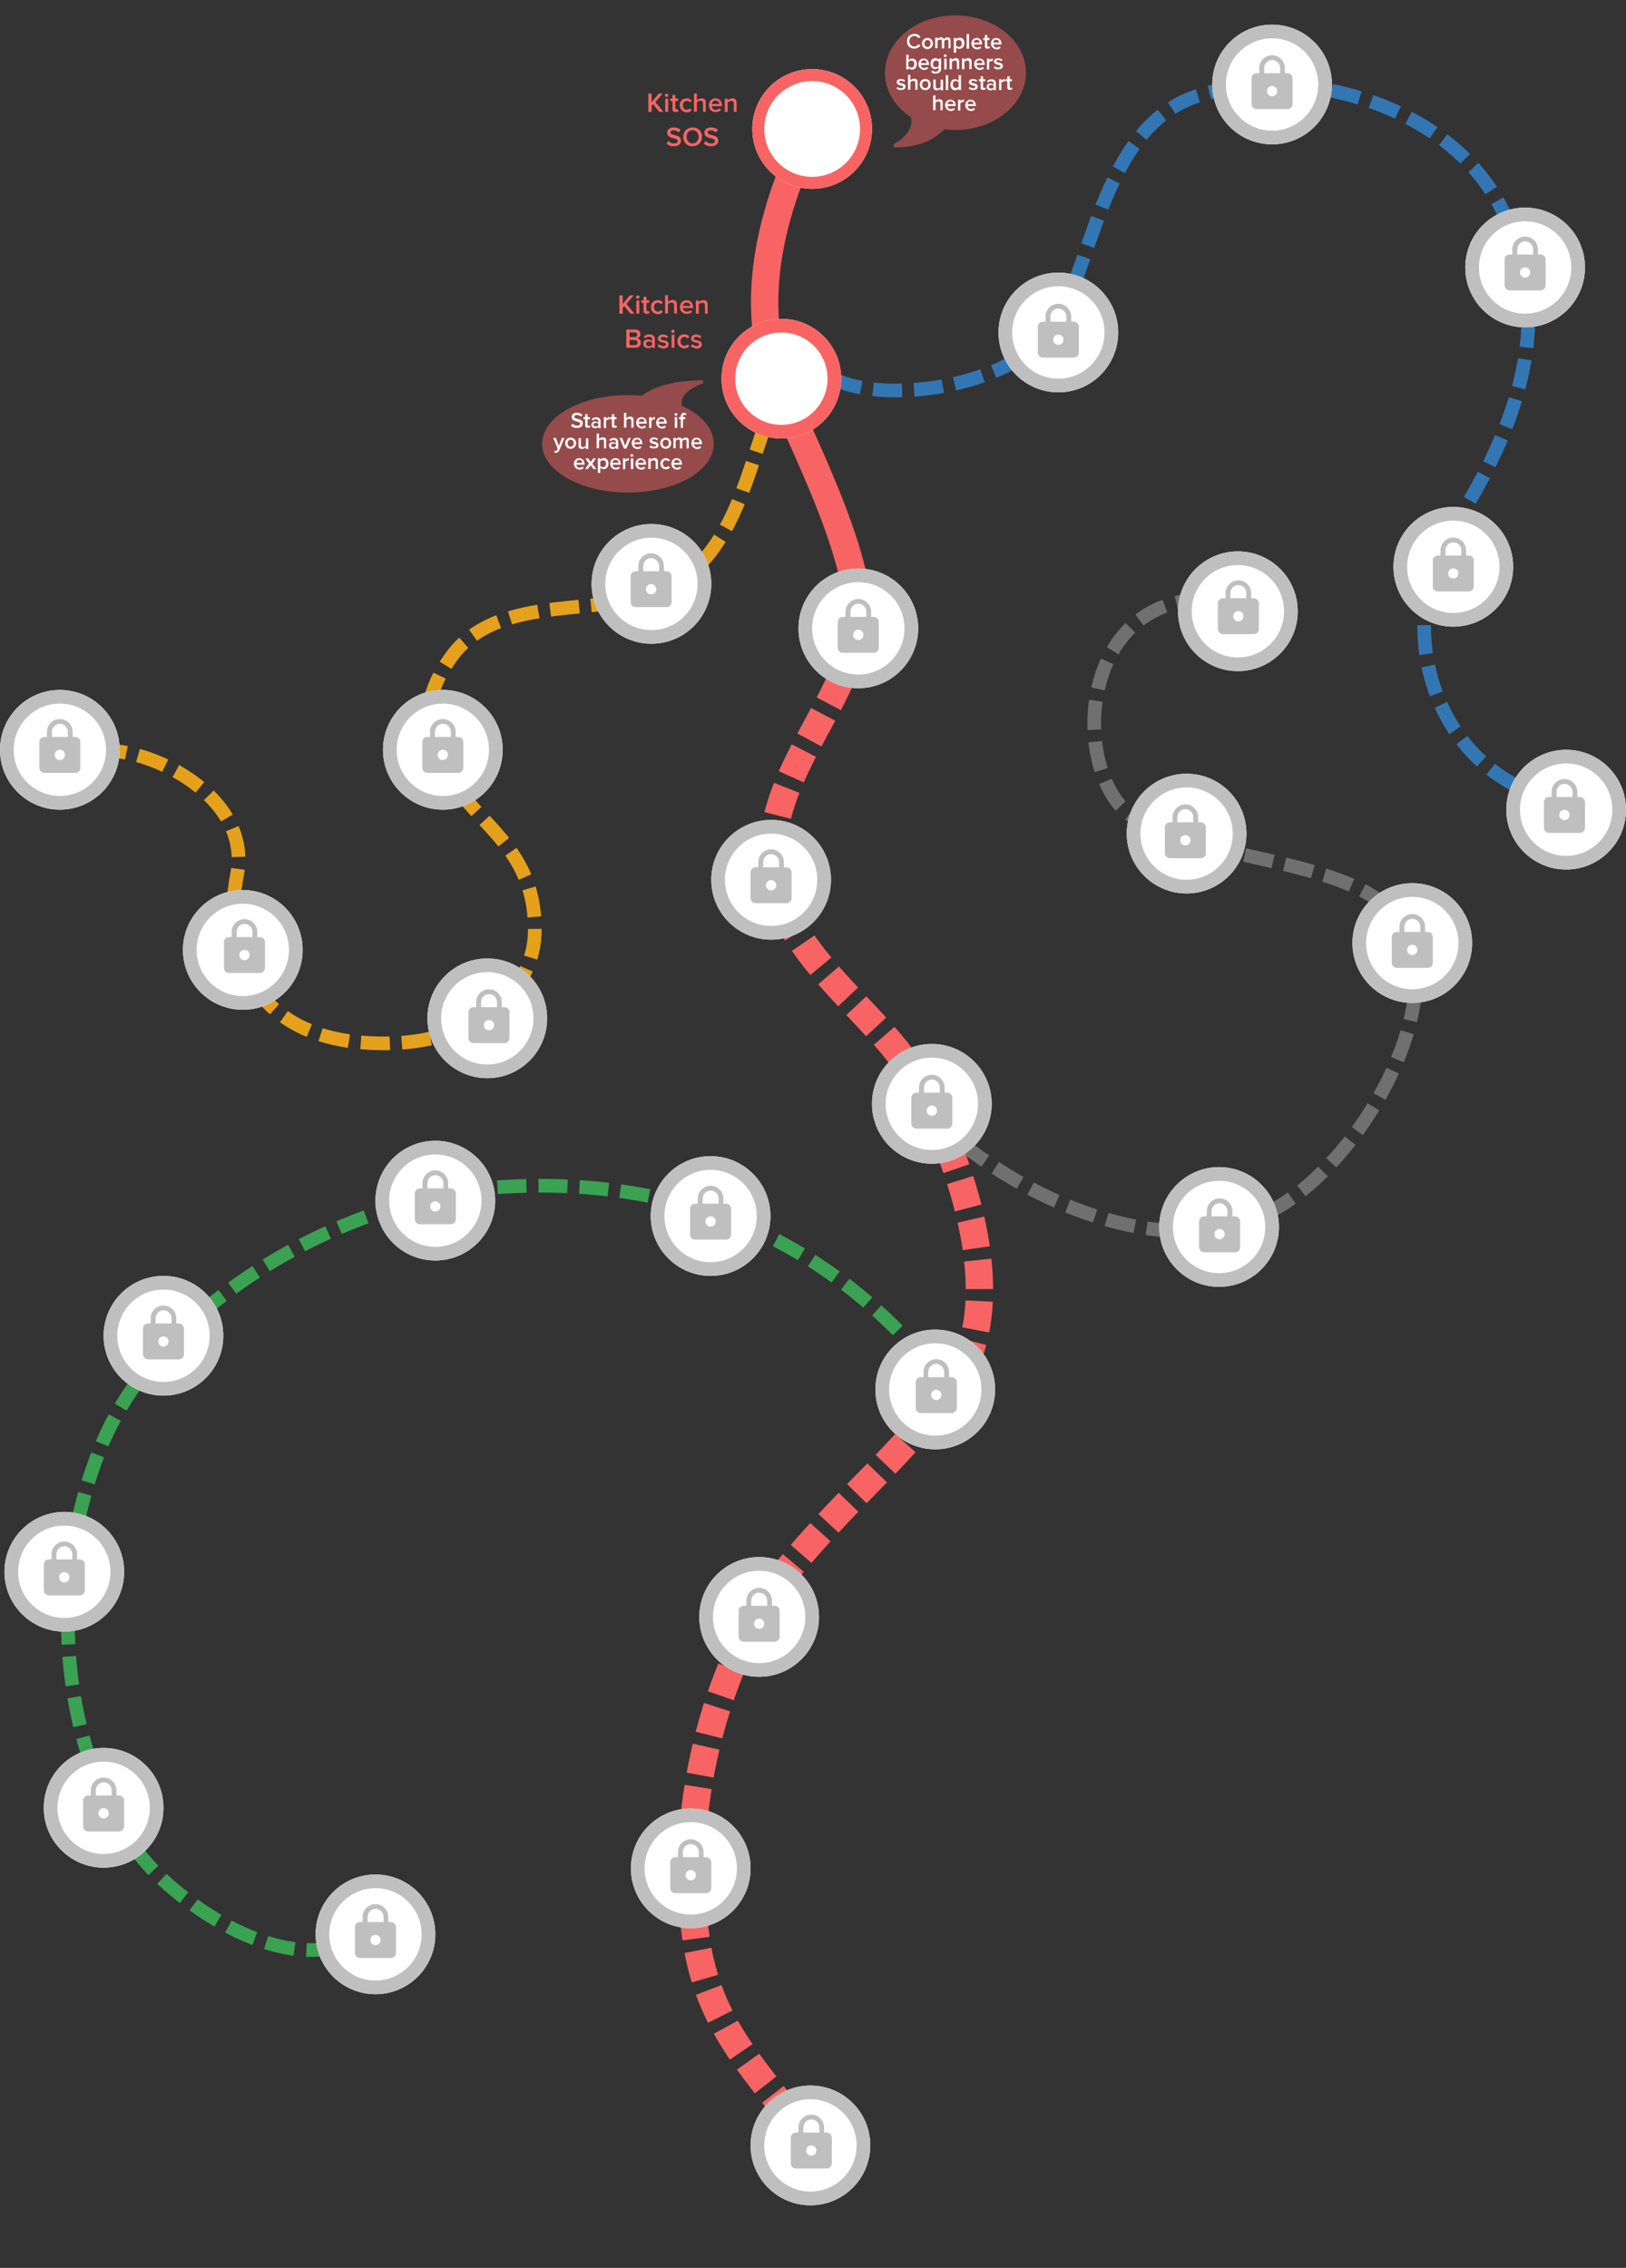 <?xml version="1.0" encoding="utf-8"?>
<!-- Generator: Adobe Illustrator 25.0.1, SVG Export Plug-In . SVG Version: 6.00 Build 0)  -->
<svg version="1.1" id="Camada_1" xmlns="http://www.w3.org/2000/svg" xmlns:xlink="http://www.w3.org/1999/xlink" x="0px" y="0px"
	 viewBox="0 0 951 1326" style="enable-background:new 0 0 951 1326;" xml:space="preserve">
<rect x="0" y="0" width="951" height="1326" fill="#333333" stroke="none"/>
<style type="text/css">
	.st0{fill:none;stroke:#3AA252;stroke-width:8;stroke-dasharray:17,7;}
	.st1{fill:#FFFFFF;}
	.st2{fill:none;stroke:#BFBFBF;stroke-width:8;}
	.st3{fill:#BFBFBF;}
	.st4{fill:none;stroke:#707070;stroke-width:8.004;stroke-miterlimit:4.002;stroke-dasharray:17.008,7.003;}
	.st5{fill:none;stroke:#3277B4;stroke-width:8;stroke-dasharray:17,7;}
	.st6{fill:none;stroke:#E5A11B;stroke-width:8;stroke-dasharray:17,7;}
	.st7{fill:none;stroke:#F86464;stroke-width:16;}
	.st8{fill:none;stroke:#F86464;stroke-width:16;stroke-dasharray:17,7;}
	.st9{fill:none;stroke:#F86464;stroke-width:7;}
	.st10{fill:none;stroke:#F86464;stroke-width:8;}
	.st11{enable-background:new    ;}
	.st12{fill:#F86464;}
	.st13{opacity:0.5;fill:#F86464;enable-background:new    ;}
</style>
<g>
	<path id="Vegan_path_Unexplored_1_" class="st0" d="M541.3,795.6c-71.6-83.8-161.6-106.9-248-101.6S93.7,758.1,58.1,848.1
		s-17.7,200.6,37.4,251.2c35.1,32.2,95.2,63.2,136.1,18.7"/>
	<g id="Elipse_308" transform="translate(208.407 784)">
		<circle class="st1" cx="207.2" cy="-73" r="35"/>
		<circle class="st2" cx="207.2" cy="-73" r="31"/>
	</g>
	<g id="Elipse_309" transform="translate(47.407 775)">
		<circle class="st1" cx="207.2" cy="-73" r="35"/>
		<circle class="st2" cx="207.2" cy="-73" r="31"/>
	</g>
	<g id="Elipse_310" transform="translate(-111.593 854)">
		<circle class="st1" cx="207.2" cy="-73" r="35"/>
		<circle class="st2" cx="207.2" cy="-73" r="31"/>
	</g>
	<g id="Elipse_311" transform="translate(-169.593 992)">
		<circle class="st1" cx="207.2" cy="-73" r="35"/>
		<circle class="st2" cx="207.2" cy="-73" r="31"/>
	</g>
	<g id="Elipse_312" transform="translate(-146.593 1130)">
		<circle class="st1" cx="207.2" cy="-73" r="35"/>
		<circle class="st2" cx="207.2" cy="-73" r="31"/>
	</g>
	<g id="Elipse_313" transform="translate(12.407 1196)">
		<circle class="st1" cx="207.2" cy="-65" r="35"/>
		<circle class="st2" cx="207.2" cy="-65" r="31"/>
	</g>
	<path id="Icon_material-lock-14" class="st3" d="M424.6,703.8h-1.5v-3c0-4.1-3.4-7.5-7.5-7.5s-7.5,3.4-7.5,7.5v3h-1.5
		c-1.7,0-3,1.3-3,3v15c0,1.7,1.3,3,3,3h18c1.7,0,3-1.3,3-3v-15C427.6,705.1,426.3,703.8,424.6,703.8z M415.6,717.2c-1.7,0-3-1.3-3-3
		s1.3-3,3-3s3,1.3,3,3S417.3,717.2,415.6,717.2z M420.3,703.8H411v-3c0-2.6,2.1-4.7,4.6-4.7c2.6,0,4.7,2.1,4.7,4.6l0,0L420.3,703.8
		L420.3,703.8z"/>
	<path id="Icon_material-lock-15" class="st3" d="M263.6,694.8h-1.5v-3c0-4.1-3.4-7.5-7.5-7.5s-7.5,3.4-7.5,7.5v3h-1.5
		c-1.7,0-3,1.3-3,3v15c0,1.7,1.3,3,3,3h18c1.7,0,3-1.3,3-3v-15C266.6,696.2,265.3,694.9,263.6,694.8z M254.6,708.4c-1.7,0-3-1.3-3-3
		s1.3-3,3-3c1.7,0,3,1.3,3,3C257.6,707,256.3,708.3,254.6,708.4z M259.3,694.8H250v-3c0-2.6,2.1-4.7,4.6-4.7c2.6,0,4.7,2.1,4.7,4.6
		l0,0C259.3,691.7,259.3,694.8,259.3,694.8z"/>
	<path id="Icon_material-lock-16" class="st3" d="M104.6,773.8h-1.5v-3c0-4.1-3.4-7.5-7.5-7.5s-7.5,3.4-7.5,7.5v3h-1.5
		c-1.7,0-3,1.3-3,3v15c0,1.7,1.3,3,3,3h18c1.7,0,3-1.3,3-3v-15C107.6,775.2,106.3,773.9,104.6,773.8z M95.6,787.4c-1.7,0-3-1.3-3-3
		s1.3-3,3-3s3,1.3,3,3C98.6,786,97.3,787.3,95.6,787.4z M100.3,773.8H91v-3c0-2.6,2.1-4.7,4.6-4.7c2.6,0,4.7,2.1,4.7,4.6l0,0
		C100.3,770.7,100.3,773.8,100.3,773.8z"/>
	<path id="Icon_material-lock-17" class="st3" d="M46.6,911.8h-1.5v-3c0-4.1-3.4-7.5-7.5-7.5s-7.5,3.4-7.5,7.5v3h-1.5
		c-1.7,0-3,1.3-3,3v15c0,1.7,1.3,3,3,3h18c1.7,0,3-1.3,3-3v-15C49.6,913.1,48.3,911.8,46.6,911.8z M37.6,925.2c-1.7,0-3-1.3-3-3
		s1.3-3,3-3s3,1.3,3,3S39.3,925.2,37.6,925.2z M42.3,911.8H33v-3c0-2.6,2.1-4.7,4.6-4.7c2.6,0,4.7,2.1,4.7,4.6l0,0V911.8z"/>
	<path id="Icon_material-lock-18" class="st3" d="M69.6,1049.8h-1.5v-3c0-4.1-3.4-7.5-7.5-7.5s-7.5,3.4-7.5,7.5v3h-1.5
		c-1.7,0-3,1.3-3,3v15c0,1.7,1.3,3,3,3h18c1.7,0,3-1.3,3-3v-15C72.6,1051.1,71.3,1049.8,69.6,1049.8z M60.6,1063.2c-1.7,0-3-1.3-3-3
		s1.3-3,3-3s3,1.3,3,3C63.6,1061.9,62.3,1063.2,60.6,1063.2z M65.3,1049.8H56v-3c0-2.6,2.1-4.7,4.6-4.7c2.6,0,4.7,2.1,4.7,4.6l0,0
		C65.3,1046.7,65.3,1049.8,65.3,1049.8z"/>
	<path id="Icon_material-lock-19" class="st3" d="M228.6,1123.8h-1.5v-3c0-4.1-3.4-7.5-7.5-7.5s-7.5,3.4-7.5,7.5v3h-1.5
		c-1.7,0-3,1.3-3,3v15c0,1.7,1.3,3,3,3h18c1.7,0,3-1.3,3-3v-15C231.6,1125.2,230.3,1123.8,228.6,1123.8z M219.6,1137.3
		c-1.7,0-3-1.3-3-3s1.3-3,3-3s3,1.3,3,3S221.3,1137.3,219.6,1137.3z M224.3,1123.8H215v-3c0-2.6,2.1-4.7,4.6-4.7
		c2.6,0,4.7,2.1,4.7,4.6l0,0V1123.8z"/>
</g>
<g id="Grupo_2055" transform="translate(169.593 26)">
	<g id="Xmas_path">
		<path id="Xmas_path_Unexplored" class="st4" d="M393,642.8c53.6,42.2,128.8,67.5,181.7,38.8c52.8-28.7,102.9-120.7,76.5-166.1
			S510,480,482.9,441.6S470.1,311.4,552,326.1"/>
		<g id="Elipse_300" transform="translate(599.407 642)">
			<circle class="st1" cx="-56" cy="49.4" r="35"/>
			<circle class="st2" cx="-56" cy="49.4" r="31"/>
		</g>
		<g id="Elipse_301" transform="translate(712.407 476)">
			<circle class="st1" cx="-56" cy="49.4" r="35"/>
			<circle class="st2" cx="-56" cy="49.4" r="31"/>
		</g>
		<g id="Elipse_302" transform="translate(580.407 412)">
			<circle class="st1" cx="-56" cy="49.4" r="35"/>
			<circle class="st2" cx="-56" cy="49.4" r="31"/>
		</g>
		<g id="Elipse_303" transform="translate(610.407 282)">
			<circle class="st1" cx="-56" cy="49.4" r="35"/>
			<circle class="st2" cx="-56" cy="49.4" r="31"/>
		</g>
	</g>
	<path id="Cuisine_path_Unexplored_1_" class="st5" d="M317.9,195.6c31.1,15,101.6,4.5,126.4-27.2c24.7-31.6,28.8-119.6,86.4-138.3
		c57.6-18.7,143.6,2.8,176.4,62.9s15.8,123.3-26.8,189.4s-1.2,163.8,83.9,161"/>
	<g id="Elipse_291" transform="translate(505.407 119)">
		<circle class="st1" cx="-56" cy="49.4" r="35"/>
		<circle class="st2" cx="-56" cy="49.4" r="31"/>
	</g>
	<g id="Elipse_292" transform="translate(657.407 -26)">
		<circle class="st1" cx="-83" cy="49.4" r="35"/>
		<circle class="st2" cx="-83" cy="49.4" r="31"/>
	</g>
	<g id="Elipse_293" transform="translate(782.407 146)">
		<circle class="st1" cx="-60" cy="-15.6" r="35"/>
		<circle class="st2" cx="-60" cy="-15.6" r="31"/>
	</g>
	<g id="Elipse_294" transform="translate(727.407 301)">
		<circle class="st1" cx="-47" cy="4.4" r="35"/>
		<circle class="st2" cx="-47" cy="4.4" r="31"/>
	</g>
	<g id="Elipse_295" transform="translate(839.407 398)">
		<circle class="st1" cx="-93" cy="49.4" r="35"/>
		<circle class="st2" cx="-93" cy="49.4" r="31"/>
	</g>
	<g id="Patisserie_path">
		<path id="Patisserie_path_Unexplored" class="st6" d="M278.1,222c-11.5,32.4-20.8,76.7-56.4,95.5s-99.1,1.4-127.4,40.6
			s-5.8,66.5,10.3,85.4s38.9,35.5,38.6,74.4c-0.2,38.9-40.1,71.3-102.7,65.5s-80.1-54.2-71.5-97.7s-44.6-71.5-73.9-72.7"/>
		<g id="Elipse_286" transform="translate(267.407 266)">
			<circle class="st1" cx="-56" cy="49.4" r="35"/>
			<circle class="st2" cx="-56" cy="49.4" r="31"/>
		</g>
		<g id="Elipse_287" transform="translate(145.407 363)">
			<circle class="st1" cx="-56" cy="49.4" r="35"/>
			<circle class="st2" cx="-56" cy="49.4" r="31"/>
		</g>
		<g id="Elipse_288" transform="translate(171.407 520)">
			<circle class="st1" cx="-56" cy="49.4" r="35"/>
			<circle class="st2" cx="-56" cy="49.4" r="31"/>
		</g>
		<g id="Elipse_289" transform="translate(28.407 480)">
			<circle class="st1" cx="-56" cy="49.4" r="35"/>
			<circle class="st2" cx="-56" cy="49.4" r="31"/>
		</g>
		<g id="Elipse_290" transform="translate(-41.593 363)">
			<circle class="st1" cx="-93" cy="49.4" r="35"/>
			<circle class="st2" cx="-93" cy="49.4" r="31"/>
		</g>
	</g>
	<g id="Main_path">
		<path id="Main_path_Completed" class="st7" d="M304.9,49.4c-37.3,75-27.2,120.4-22,141.4s55.9,110.7,48.5,150.8"/>
		<path id="Main_path_Unexplored_1_" class="st8" d="M330.2,347.5c-8.6,40.6-48.2,79.1-48.2,128.1s55.4,86.5,78,119.7
			s67,134.4,27.4,188.7c-33,45.3-55.5,58.5-99.8,111.9c-40,54.1-60.9,138.7-50,212.3c9.9,66.6,53.8,88.2,79.3,143.2"/>
		<g id="Elipse_283" transform="translate(361.407)">
			<circle class="st1" cx="-56" cy="49.4" r="35"/>
			<circle class="st9" cx="-56" cy="49.4" r="31.5"/>
		</g>
		<g id="Elipse_284" transform="translate(343.407 146)">
			<circle class="st1" cx="-56" cy="49.4" r="35"/>
			<circle class="st10" cx="-56" cy="49.4" r="31"/>
		</g>
		<g id="Elipse_285" transform="translate(388.407 292)">
			<circle class="st1" cx="-56" cy="49.4" r="35"/>
			<circle class="st2" cx="-56" cy="49.4" r="31"/>
		</g>
		<g id="Elipse_297" transform="translate(337.407 439)">
			<circle class="st1" cx="-56" cy="49.4" r="35"/>
			<circle class="st2" cx="-56" cy="49.4" r="31"/>
		</g>
		<g id="Elipse_298" transform="translate(431.407 570)">
			<circle class="st1" cx="-56" cy="49.4" r="35"/>
			<circle class="st2" cx="-56" cy="49.4" r="31"/>
		</g>
		<g id="Elipse_299" transform="translate(433.407 737)">
			<circle class="st1" cx="-56" cy="49.4" r="35"/>
			<circle class="st2" cx="-56" cy="49.4" r="31"/>
		</g>
		<g id="Elipse_304" transform="translate(330.407 870)">
			<circle class="st1" cx="-56" cy="49.4" r="35"/>
			<circle class="st2" cx="-56" cy="49.4" r="31"/>
		</g>
		<g id="Elipse_305" transform="translate(290.407 1017)">
			<circle class="st1" cx="-56" cy="49.4" r="35"/>
			<circle class="st2" cx="-56" cy="49.4" r="31"/>
		</g>
		<g id="Elipse_306" transform="translate(360.407 1179)">
			<circle class="st1" cx="-56" cy="49.4" r="35"/>
			<circle class="st2" cx="-56" cy="49.4" r="31"/>
		</g>
		<g>
			<g class="st11">
				<path class="st12" d="M216,39.4l-3.6-4.5l-0.9,1.1v3.4h-1.9V28.7h1.9v5.1l4.2-5.1h2.3l-4.3,5l4.7,5.7
					C218.4,39.4,216,39.4,216,39.4z"/>
				<path class="st12" d="M219.3,29.7c0-0.6,0.5-1,1-1c0.6,0,1,0.5,1,1s-0.5,1-1,1C219.7,30.7,219.3,30.2,219.3,29.7z M219.5,39.4
					v-7.7h1.7v7.7H219.5z"/>
				<path class="st12" d="M223.7,37.6v-4.5h-1.3v-1.5h1.3v-2.1h1.7v2.1h1.6v1.5h-1.6v4c0,0.5,0.3,0.9,0.7,0.9c0.3,0,0.6-0.1,0.7-0.3
					l0.4,1.3c-0.3,0.3-0.8,0.5-1.6,0.5C224.4,39.6,223.7,38.9,223.7,37.6z"/>
				<path class="st12" d="M228,35.5c0-2.3,1.6-4,4-4c1.5,0,2.4,0.6,3,1.4l-1.1,1c-0.4-0.6-1-0.9-1.8-0.9c-1.4,0-2.3,1.1-2.3,2.6
					s0.9,2.6,2.3,2.6c0.8,0,1.3-0.3,1.8-0.9l1.1,1c-0.5,0.7-1.4,1.4-3,1.4C229.6,39.6,228,37.8,228,35.5z"/>
				<path class="st12" d="M241.6,39.4v-4.9c0-1.2-0.6-1.6-1.6-1.6c-0.9,0-1.6,0.5-2,1v5.4h-1.7V28.7h1.7v4c0.5-0.6,1.5-1.2,2.7-1.2
					c1.7,0,2.5,0.9,2.5,2.4v5.5H241.6z"/>
				<path class="st12" d="M245,35.5c0-2.2,1.6-4,3.9-4c2.3,0,3.8,1.8,3.8,4.2v0.4h-6c0.1,1.2,1,2.1,2.4,2.1c0.8,0,1.6-0.3,2.2-0.9
					l0.8,1.1c-0.8,0.7-1.9,1.1-3.1,1.1C246.7,39.6,245,38,245,35.5z M248.9,32.8c-1.4,0-2.1,1.1-2.2,2h4.4
					C251.1,34,250.4,32.8,248.9,32.8z"/>
				<path class="st12" d="M259.6,39.4v-4.8c0-1.2-0.6-1.6-1.6-1.6c-0.8,0-1.6,0.5-2,1v5.4h-1.7v-7.7h1.7v1c0.5-0.6,1.5-1.2,2.7-1.2
					c1.7,0,2.5,0.9,2.5,2.5v5.4C261.2,39.4,259.6,39.4,259.6,39.4z"/>
			</g>
			<g class="st11">
				<path class="st12" d="M220.2,57.9l1.1-1.5c0.7,0.8,1.9,1.5,3.4,1.5s2.1-0.8,2.1-1.5c0-2.2-6.2-0.8-6.2-4.8
					c0-1.8,1.5-3.1,3.9-3.1c1.6,0,3,0.5,4,1.5l-1.1,1.4c-0.8-0.8-2-1.2-3.1-1.2s-1.8,0.5-1.8,1.3c0,2,6.2,0.8,6.2,4.7
					c0,1.8-1.3,3.3-4.1,3.3C222.6,59.6,221.2,58.9,220.2,57.9z"/>
				<path class="st12" d="M230,54c0-3.2,2.3-5.5,5.5-5.5s5.5,2.3,5.5,5.5s-2.3,5.5-5.5,5.5C232.2,59.6,230,57.2,230,54z M239,54
					c0-2.2-1.4-3.9-3.5-3.9c-2.2,0-3.5,1.6-3.5,3.9c0,2.2,1.4,3.9,3.5,3.9S239,56.2,239,54z"/>
				<path class="st12" d="M242,57.9l1.1-1.5c0.7,0.8,1.9,1.5,3.4,1.5s2.1-0.8,2.1-1.5c0-2.2-6.2-0.8-6.2-4.8c0-1.8,1.5-3.1,3.9-3.1
					c1.6,0,3,0.5,4,1.5l-1.1,1.4c-0.8-0.8-2-1.2-3.1-1.2s-1.8,0.5-1.8,1.3c0,2,6.2,0.8,6.2,4.7c0,1.8-1.3,3.3-4.1,3.3
					C244.4,59.6,243,58.9,242,57.9z"/>
			</g>
		</g>
		<g>
			<g class="st11">
				<path class="st12" d="M199.1,157.4l-3.6-4.5l-0.9,1.1v3.4h-1.9v-10.7h1.9v5.1l4.2-5.1h2.3l-4.3,5l4.7,5.7H199.1z"/>
				<path class="st12" d="M202.4,147.7c0-0.6,0.5-1,1-1c0.6,0,1,0.5,1,1s-0.5,1-1,1C202.8,148.7,202.4,148.3,202.4,147.7z
					 M202.6,157.4v-7.7h1.7v7.7H202.6z"/>
				<path class="st12" d="M206.8,155.6v-4.5h-1.3v-1.5h1.3v-2.1h1.7v2.1h1.6v1.5h-1.6v4c0,0.5,0.3,0.9,0.7,0.9
					c0.3,0,0.6-0.1,0.7-0.3l0.4,1.3c-0.3,0.3-0.8,0.5-1.6,0.5C207.5,157.6,206.8,156.9,206.8,155.6z"/>
				<path class="st12" d="M211.1,153.5c0-2.3,1.6-4,4-4c1.5,0,2.4,0.6,3,1.4l-1.1,1c-0.4-0.6-1-0.9-1.8-0.9c-1.4,0-2.3,1.1-2.3,2.6
					s0.9,2.6,2.3,2.6c0.8,0,1.3-0.3,1.8-0.9l1.1,1c-0.5,0.7-1.4,1.4-3,1.4C212.7,157.6,211.1,155.9,211.1,153.5z"/>
				<path class="st12" d="M224.7,157.4v-4.9c0-1.2-0.6-1.6-1.6-1.6c-0.9,0-1.6,0.5-2,1v5.4h-1.7v-10.7h1.7v4
					c0.5-0.6,1.5-1.2,2.7-1.2c1.7,0,2.5,0.9,2.5,2.4v5.5h-1.6L224.7,157.4L224.7,157.4z"/>
				<path class="st12" d="M228.1,153.5c0-2.2,1.6-4,3.9-4c2.3,0,3.8,1.8,3.8,4.2v0.4h-6c0.1,1.2,1,2.1,2.4,2.1
					c0.8,0,1.6-0.3,2.2-0.9l0.8,1.1c-0.8,0.7-1.9,1.1-3.1,1.1C229.8,157.6,228.1,156,228.1,153.5z M232,150.9c-1.4,0-2.1,1.1-2.2,2
					h4.4C234.2,152,233.6,150.9,232,150.9z"/>
				<path class="st12" d="M242.7,157.4v-4.8c0-1.2-0.6-1.6-1.6-1.6c-0.8,0-1.6,0.5-2,1v5.4h-1.7v-7.7h1.7v1c0.5-0.6,1.5-1.2,2.7-1.2
					c1.7,0,2.5,0.9,2.5,2.5v5.4L242.7,157.4L242.7,157.4z"/>
			</g>
			<g class="st11">
				<path class="st12" d="M196.7,177.4v-10.7h5.3c2,0,3,1.2,3,2.7c0,1.3-0.9,2.2-1.9,2.4c1.2,0.2,2.1,1.3,2.1,2.6
					c0,1.7-1.1,2.9-3.1,2.9h-5.4L196.7,177.4L196.7,177.4z M203.1,169.7c0-0.8-0.5-1.4-1.5-1.4h-3v2.8h3
					C202.5,171.1,203.1,170.6,203.1,169.7z M203.3,174.3c0-0.8-0.6-1.5-1.6-1.5h-3.1v3h3.1C202.7,175.8,203.3,175.2,203.3,174.3z"/>
				<path class="st12" d="M211.8,177.4v-0.8c-0.6,0.7-1.5,1-2.5,1c-1.2,0-2.7-0.9-2.7-2.6c0-1.8,1.4-2.5,2.7-2.5
					c1.1,0,1.9,0.3,2.5,1v-1.2c0-0.9-0.8-1.4-1.8-1.4c-0.9,0-1.6,0.3-2.3,1l-0.7-1.2c0.9-0.9,2-1.2,3.2-1.2c1.7,0,3.2,0.7,3.2,2.8
					v5.1L211.8,177.4L211.8,177.4z M211.8,175.6v-1.2c-0.4-0.5-1.1-0.8-1.8-0.8c-0.9,0-1.7,0.6-1.7,1.4c0,0.8,0.7,1.4,1.7,1.4
					C210.7,176.4,211.4,176.2,211.8,175.6z"/>
				<path class="st12" d="M215,176.4l0.8-1.2c0.5,0.6,1.6,1.1,2.6,1.1s1.5-0.4,1.5-1c0-1.5-4.7-0.4-4.7-3.4c0-1.3,1.1-2.3,3-2.3
					c1.3,0,2.3,0.5,3,1.1l-0.7,1.2c-0.5-0.5-1.3-0.9-2.3-0.9c-0.9,0-1.4,0.4-1.4,1c0,1.4,4.7,0.3,4.7,3.4c0,1.4-1.1,2.4-3.2,2.4
					C217,177.6,215.8,177.2,215,176.4z"/>
				<path class="st12" d="M223,167.7c0-0.6,0.5-1,1-1s1,0.5,1,1s-0.5,1-1,1S223,168.3,223,167.7z M223.2,177.4v-7.7h1.7v7.7H223.2z"
					/>
				<path class="st12" d="M226.6,173.5c0-2.3,1.6-4,4-4c1.5,0,2.4,0.6,3,1.4l-1.1,1c-0.4-0.6-1-0.9-1.8-0.9c-1.4,0-2.3,1.1-2.3,2.6
					s0.9,2.6,2.3,2.6c0.8,0,1.3-0.3,1.8-0.9l1.1,1c-0.5,0.7-1.4,1.4-3,1.4C228.2,177.6,226.6,175.9,226.6,173.5z"/>
				<path class="st12" d="M234.4,176.4l0.8-1.2c0.5,0.6,1.6,1.1,2.6,1.1s1.5-0.4,1.5-1c0-1.5-4.7-0.4-4.7-3.4c0-1.3,1.1-2.3,3-2.3
					c1.3,0,2.3,0.5,3,1.1l-0.7,1.2c-0.5-0.5-1.3-0.9-2.3-0.9c-0.9,0-1.4,0.4-1.4,1c0,1.4,4.7,0.3,4.7,3.4c0,1.4-1.1,2.4-3.2,2.4
					C236.3,177.6,235.2,177.2,234.4,176.4z"/>
			</g>
		</g>
	</g>
	<path id="Icon_material-lock" class="st3" d="M384.4,612.9h-1.5v-3c0-4.1-3.4-7.5-7.5-7.5s-7.5,3.4-7.5,7.5v3h-1.5
		c-1.7,0-3,1.3-3,3v15c0,1.7,1.3,3,3,3h18c1.7,0,3-1.3,3-3v-15C387.4,614.2,386.1,612.9,384.4,612.9z M375.4,626.4c-1.7,0-3-1.3-3-3
		s1.3-3,3-3s3,1.3,3,3S377.1,626.4,375.4,626.4z M380.1,612.9h-9.3v-3c0-2.6,2.1-4.7,4.6-4.7s4.7,2.1,4.7,4.6l0,0L380.1,612.9
		L380.1,612.9z"/>
	<path id="Icon_material-lock_1_" class="st3" d="M290.4,481.1h-1.5v-3c0-4.1-3.4-7.5-7.5-7.5s-7.5,3.4-7.5,7.5v3h-1.5
		c-1.7,0-3,1.3-3,3v15c0,1.7,1.3,3,3,3h18c1.7,0,3-1.3,3-3v-15C293.4,482.4,292.1,481.1,290.4,481.1z M281.4,494.6c-1.7,0-3-1.3-3-3
		s1.3-3,3-3s3,1.3,3,3S283.1,494.6,281.4,494.6z M286.1,481.1h-9.3v-3c0-2.6,2.1-4.7,4.6-4.7s4.7,2.1,4.7,4.6l0,0L286.1,481.1
		L286.1,481.1z"/>
	<path id="Icon_material-lock_2_" class="st3" d="M341.4,334.7h-1.5v-3c0-4.1-3.4-7.5-7.5-7.5s-7.5,3.4-7.5,7.5v3h-1.5
		c-1.7,0-3,1.3-3,3v15c0,1.7,1.3,3,3,3h18c1.7,0,3-1.3,3-3v-15C344.4,336,343.1,334.7,341.4,334.7z M332.4,348.2c-1.7,0-3-1.3-3-3
		s1.3-3,3-3s3,1.3,3,3S334.1,348.2,332.4,348.2z M337.1,334.7h-9.3v-3c0-2.6,2.1-4.7,4.6-4.7s4.7,2.1,4.7,4.6l0,0L337.1,334.7
		L337.1,334.7z"/>
	<path id="Icon_material-lock_3_" class="st3" d="M220.2,308h-1.5v-3c0-4.1-3.4-7.5-7.5-7.5s-7.5,3.4-7.5,7.5v3h-1.5
		c-1.7,0-3,1.3-3,3v15c0,1.7,1.3,3,3,3h18c1.7,0,3-1.3,3-3v-15C223.2,309.3,221.9,308,220.2,308z M211.2,321.5c-1.7,0-3-1.3-3-3
		s1.3-3,3-3s3,1.3,3,3S212.9,321.5,211.2,321.5z M215.9,308h-9.3v-3c0-2.6,2.1-4.7,4.6-4.7s4.7,2.1,4.7,4.6l0,0V308L215.9,308z"/>
	<path id="Icon_material-lock_4_" class="st3" d="M458.4,162.1h-1.5v-3c0-4.1-3.4-7.5-7.5-7.5s-7.5,3.4-7.5,7.5v3h-1.5
		c-1.7,0-3,1.3-3,3v15c0,1.7,1.3,3,3,3h18c1.7,0,3-1.3,3-3v-15C461.4,163.4,460.1,162.1,458.4,162.1z M449.4,175.6c-1.7,0-3-1.3-3-3
		s1.3-3,3-3s3,1.3,3,3S451.1,175.6,449.4,175.6z M454.1,162.1h-9.3v-3c0-2.6,2.1-4.7,4.6-4.7s4.7,2.1,4.7,4.6l0,0L454.1,162.1
		L454.1,162.1z"/>
	<path id="Icon_material-lock-2" class="st3" d="M583.4,16.8h-1.5v-3c0-4.1-3.4-7.5-7.5-7.5s-7.5,3.4-7.5,7.5v3h-1.5
		c-1.7,0-3,1.3-3,3v15c0,1.7,1.3,3,3,3h18c1.7,0,3-1.3,3-3v-15C586.4,18.1,585.1,16.8,583.4,16.8z M574.4,30.3c-1.7,0-3-1.3-3-3
		s1.3-3,3-3s3,1.3,3,3C577.4,28.9,576.1,30.3,574.4,30.3z M579.1,16.8h-9.3v-3c0-2.6,2.1-4.7,4.6-4.7c2.6,0,4.7,2.1,4.7,4.6l0,0
		V16.8z"/>
	<path id="Icon_material-lock-3" class="st3" d="M731.4,122.8h-1.5v-3c0-4.1-3.4-7.5-7.5-7.5s-7.5,3.4-7.5,7.5v3h-1.5
		c-1.7,0-3,1.3-3,3v15c0,1.7,1.3,3,3,3h18c1.7,0,3-1.3,3-3v-15C734.4,124.1,733.1,122.8,731.4,122.8z M722.4,136.3c-1.7,0-3-1.3-3-3
		s1.3-3,3-3s3,1.3,3,3C725.4,134.9,724.1,136.3,722.4,136.3z M727.1,122.8h-9.3v-3c0-2.6,2.1-4.7,4.6-4.7c2.6,0,4.7,2.1,4.7,4.6l0,0
		V122.8z"/>
	<path id="Icon_material-lock-4" class="st3" d="M689.4,298.8h-1.5v-3c0-4.1-3.4-7.5-7.5-7.5s-7.5,3.4-7.5,7.5v3h-1.5
		c-1.7,0-3,1.3-3,3v15c0,1.7,1.3,3,3,3h18c1.7,0,3-1.3,3-3v-15C692.4,300.1,691.1,298.8,689.4,298.8z M680.4,312.3c-1.7,0-3-1.3-3-3
		s1.3-3,3-3s3,1.3,3,3C683.4,310.9,682.1,312.3,680.4,312.3z M685.1,298.8h-9.3v-3c0-2.6,2.1-4.7,4.6-4.7c2.6,0,4.7,2.1,4.7,4.6l0,0
		V298.8z"/>
	<path id="Icon_material-lock-5" class="st3" d="M754.4,440h-1.5v-3c0-4.1-3.4-7.5-7.5-7.5s-7.5,3.4-7.5,7.5v3h-1.5
		c-1.7,0-3,1.3-3,3v15c0,1.7,1.3,3,3,3h18c1.7,0,3-1.3,3-3v-15C757.4,441.4,756.1,440,754.4,440z M745.4,453.5c-1.7,0-3-1.3-3-3
		s1.3-3,3-3s3,1.3,3,3S747.1,453.5,745.4,453.5z M750.1,440h-9.3v-3c0-2.6,2.1-4.7,4.6-4.7c2.6,0,4.7,2.1,4.7,4.6l0,0V440z"/>
	<path id="Icon_material-lock-7" class="st3" d="M563.7,323.8h-1.5v-3c0-4.1-3.4-7.5-7.5-7.5s-7.5,3.4-7.5,7.5v3h-1.5
		c-1.7,0-3,1.3-3,3v15c0,1.7,1.3,3,3,3h18c1.7,0,3-1.3,3-3v-15C566.7,325.1,565.3,323.8,563.7,323.8z M554.7,337.3c-1.7,0-3-1.3-3-3
		s1.3-3,3-3s3,1.3,3,3C557.7,335.9,556.3,337.3,554.7,337.3z M559.3,323.8H550v-3c0-2.6,2.1-4.7,4.6-4.7c2.6,0,4.7,2.1,4.7,4.6l0,0
		V323.8z"/>
	<path id="Icon_material-lock-8" class="st3" d="M532.7,454.8h-1.5v-3c0-4.1-3.4-7.5-7.5-7.5s-7.5,3.4-7.5,7.5v3h-1.5
		c-1.7,0-3,1.3-3,3v15c0,1.7,1.3,3,3,3h18c1.7,0,3-1.3,3-3v-15C535.7,456.1,534.3,454.8,532.7,454.8z M523.7,468.3c-1.7,0-3-1.3-3-3
		s1.3-3,3-3s3,1.3,3,3C526.7,466.9,525.3,468.3,523.7,468.3z M528.3,454.8H519v-3c0-2.6,2.1-4.7,4.6-4.7c2.6,0,4.7,2.1,4.7,4.6l0,0
		V454.8z"/>
	<path id="Icon_material-lock-9" class="st3" d="M665.4,518.9h-1.5v-3c0-4.1-3.4-7.5-7.5-7.5s-7.5,3.4-7.5,7.5v3h-1.5
		c-1.7,0-3,1.3-3,3v15c0,1.7,1.3,3,3,3h18c1.7,0,3-1.3,3-3v-15C668.4,520.2,667.1,518.9,665.4,518.9z M656.4,532.4c-1.7,0-3-1.3-3-3
		s1.3-3,3-3s3,1.3,3,3S658.1,532.4,656.4,532.4z M661.1,518.9h-9.3v-3c0-2.6,2.1-4.7,4.6-4.7c2.6,0,4.7,2.1,4.7,4.6l0,0V518.9z"/>
	<path id="Icon_material-lock-10" class="st3" d="M552.7,685.2h-1.5v-3c0-4.1-3.4-7.5-7.5-7.5s-7.5,3.4-7.5,7.5v3h-1.5
		c-1.7,0-3,1.3-3,3v15c0,1.7,1.3,3,3,3h18c1.7,0,3-1.3,3-3v-15C555.7,686.5,554.3,685.2,552.7,685.2z M543.7,698.6c-1.7,0-3-1.3-3-3
		s1.3-3,3-3s3,1.3,3,3S545.3,698.6,543.7,698.6z M548.3,685.2H539v-3c0-2.6,2.1-4.7,4.6-4.7c2.6,0,4.7,2.1,4.7,4.6l0,0V685.2z"/>
	<path id="Icon_material-lock-11" class="st3" d="M387,779.2h-1.5v-3c0-4.1-3.4-7.5-7.5-7.5s-7.5,3.4-7.5,7.5v3H369
		c-1.7,0-3,1.3-3,3v15c0,1.7,1.3,3,3,3h18c1.7,0,3-1.3,3-3v-15C390,780.5,388.6,779.2,387,779.2z M378,792.6c-1.7,0-3-1.3-3-3
		s1.3-3,3-3s3,1.3,3,3S379.6,792.6,378,792.6z M382.6,779.2h-9.3v-3c0-2.6,2.1-4.7,4.6-4.7s4.7,2.1,4.7,4.6l0,0L382.6,779.2
		L382.6,779.2z"/>
	<path id="Icon_material-lock-12" class="st3" d="M283.4,912.9h-1.5v-3c0-4.1-3.4-7.5-7.5-7.5s-7.5,3.4-7.5,7.5v3h-1.5
		c-1.7,0-3,1.3-3,3v15c0,1.7,1.3,3,3,3h18c1.7,0,3-1.3,3-3v-15C286.4,914.2,285.1,912.9,283.4,912.9z M274.4,926.4c-1.7,0-3-1.3-3-3
		s1.3-3,3-3s3,1.3,3,3S276.1,926.4,274.4,926.4z M279.1,912.9h-9.3v-3c0-2.6,2.1-4.7,4.6-4.7s4.7,2.1,4.7,4.6l0,0L279.1,912.9
		L279.1,912.9z"/>
	<path id="Icon_material-lock-13" class="st3" d="M243.4,1059.9h-1.5v-3c0-4.1-3.4-7.5-7.5-7.5s-7.5,3.4-7.5,7.5v3h-1.5
		c-1.7,0-3,1.3-3,3v15c0,1.7,1.3,3,3,3h18c1.7,0,3-1.3,3-3v-15C246.4,1061.2,245.1,1059.9,243.4,1059.9z M234.4,1073.4
		c-1.7,0-3-1.3-3-3s1.3-3,3-3s3,1.3,3,3S236.1,1073.4,234.4,1073.4z M239.1,1059.9h-9.3v-3c0-2.6,2.1-4.7,4.6-4.7
		c2.6,0,4.7,2.1,4.7,4.6l0,0V1059.9L239.1,1059.9z"/>
	<path id="Icon_material-lock-22" class="st3" d="M313.9,1220.9h-1.5v-3c0-4.1-3.4-7.5-7.5-7.5s-7.5,3.4-7.5,7.5v3h-1.5
		c-1.7,0-3,1.3-3,3v15c0,1.7,1.3,3,3,3h18c1.7,0,3-1.3,3-3v-15C316.9,1222.2,315.6,1220.9,313.9,1220.9z M304.9,1234.4
		c-1.7,0-3-1.3-3-3s1.3-3,3-3s3,1.3,3,3S306.6,1234.4,304.9,1234.4z M309.6,1220.9h-9.3v-3c0-2.6,2.1-4.7,4.6-4.7
		c2.6,0,4.7,2.1,4.7,4.6l0,0L309.6,1220.9L309.6,1220.9z"/>
	<path id="Icon_material-lock-24" class="st3" d="M-125.6,404.9h-1.5v-3c0-4.1-3.4-7.5-7.5-7.5s-7.5,3.4-7.5,7.5v3h-1.5
		c-1.7,0-3,1.3-3,3v15c0,1.7,1.3,3,3,3h18c1.7,0,3-1.3,3-3v-15C-122.6,406.2-123.9,404.9-125.6,404.9z M-134.6,418.4
		c-1.7,0-3-1.3-3-3s1.3-3,3-3s3,1.3,3,3S-132.9,418.4-134.6,418.4z M-129.9,404.9h-9.3v-3c0-2.6,2.1-4.7,4.6-4.7s4.7,2.1,4.7,4.6
		l0,0V404.9z"/>
	<path id="Icon_material-lock-25" class="st3" d="M-17.6,521.9h-1.5v-3c0-4.1-3.4-7.5-7.5-7.5s-7.5,3.4-7.5,7.5v3h-1.5
		c-1.7,0-3,1.3-3,3v15c0,1.7,1.3,3,3,3h18c1.7,0,3-1.3,3-3v-15C-14.6,523.2-15.9,521.9-17.6,521.9z M-26.6,535.4c-1.7,0-3-1.3-3-3
		s1.3-3,3-3s3,1.3,3,3S-24.9,535.4-26.6,535.4z M-21.9,521.9h-9.3v-3c0-2.6,2.1-4.7,4.6-4.7s4.7,2.1,4.7,4.6l0,0
		C-21.9,518.8-21.9,521.9-21.9,521.9z"/>
	<path id="Icon_material-lock-26" class="st3" d="M125.4,562.9h-1.5v-3c0-4.1-3.4-7.5-7.5-7.5s-7.5,3.4-7.5,7.5v3h-1.5
		c-1.7,0-3,1.3-3,3v15c0,1.7,1.3,3,3,3h18c1.7,0,3-1.3,3-3v-15C128.4,564.2,127.1,562.9,125.4,562.9z M116.4,576.4c-1.7,0-3-1.3-3-3
		s1.3-3,3-3s3,1.3,3,3S118.1,576.4,116.4,576.4z M121.1,562.9h-9.3v-3c0-2.6,2.1-4.7,4.6-4.7c2.6,0,4.7,2.1,4.7,4.6l0,0
		C121.1,559.8,121.1,562.9,121.1,562.9z"/>
	<path id="Icon_material-lock-27" class="st3" d="M98.4,404.9h-1.5v-3c0-4.1-3.4-7.5-7.5-7.5s-7.5,3.4-7.5,7.5v3h-1.5
		c-1.7,0-3,1.3-3,3v15c0,1.7,1.3,3,3,3h18c1.7,0,3-1.3,3-3v-15C101.4,406.2,100.1,404.9,98.4,404.9z M89.4,418.4c-1.7,0-3-1.3-3-3
		s1.3-3,3-3s3,1.3,3,3S91.1,418.4,89.4,418.4z M94.1,404.9h-9.3v-3c0-2.6,2.1-4.7,4.6-4.7c2.6,0,4.7,2.1,4.7,4.6l0,0
		C94.1,401.8,94.1,404.9,94.1,404.9z"/>
</g>
<g id="Grupo_2294" transform="translate(-247.135 -223.001)">
	<path id="Icon_metro-bubble" class="st13" d="M614.4,511c-27.7,0-50.2-12.8-50.2-28.5c0-15.7,22.5-28.5,50.2-28.5
		c2.7,0,5.3,0.1,7.9,0.4c10.8-7.5,23.7-8.9,36.1-9.1v1.8c-6.8,2.3-12.6,6.5-12.6,11.3c0,0.6,0.1,1.3,0.2,1.9
		c11.4,5.2,18.6,13.2,18.6,22.1C664.6,498.3,642.2,511,614.4,511z"/>
	<g class="st11">
		<path class="st1" d="M581.1,471.9l0.8-1.2c0.6,0.6,1.6,1.2,2.8,1.2c1.2,0,1.8-0.6,1.8-1.2c0-1.8-5-0.6-5-3.9
			c0-1.5,1.2-2.5,3.1-2.5c1.3,0,2.4,0.5,3.2,1.2l-0.8,1.1c-0.6-0.6-1.6-1-2.5-1c-0.9,0-1.5,0.5-1.5,1.1c0,1.7,5,0.6,5,3.8
			c0,1.5-1,2.7-3.3,2.7C583.1,473.3,581.9,472.8,581.1,471.9z"/>
		<path class="st1" d="M589.4,471.7v-3.6h-1v-1.2h1v-1.7h1.4v1.7h1.3v1.2h-1.3v3.2c0,0.5,0.2,0.7,0.6,0.7c0.3,0,0.5-0.1,0.6-0.3
			l0.4,1c-0.3,0.2-0.6,0.4-1.3,0.4C590,473.3,589.4,472.8,589.4,471.7z"/>
		<path class="st1" d="M597.1,473.2v-0.6c-0.5,0.6-1.2,0.8-2,0.8c-1,0-2.1-0.7-2.1-2c0-1.5,1.1-2,2.1-2c0.8,0,1.6,0.3,2,0.8v-0.9
			c0-0.7-0.6-1.2-1.5-1.2c-0.7,0-1.3,0.3-1.8,0.8l-0.6-0.9c0.7-0.7,1.7-1,2.6-1c1.4,0,2.6,0.6,2.6,2.2v4.2L597.1,473.2L597.1,473.2z
			 M597.1,471.7v-0.9c-0.4-0.5-0.9-0.6-1.5-0.6c-0.7,0-1.4,0.5-1.4,1.1s0.6,1.1,1.4,1.1C596.2,472.4,596.8,472.2,597.1,471.7z"/>
		<path class="st1" d="M600.3,473.2v-6.3h1.4v0.9c0.5-0.6,1.2-1,2-1v1.4c-0.1,0-0.3,0-0.4,0c-0.6,0-1.4,0.4-1.7,0.8v4.3L600.3,473.2
			L600.3,473.2z"/>
		<path class="st1" d="M605,471.7v-3.6h-1v-1.2h1v-1.7h1.4v1.7h1.3v1.2h-1.3v3.2c0,0.5,0.2,0.7,0.6,0.7c0.3,0,0.5-0.1,0.6-0.3l0.4,1
			c-0.3,0.2-0.6,0.4-1.3,0.4C605.5,473.3,605,472.8,605,471.7z"/>
		<path class="st1" d="M616.4,473.2v-4c0-1-0.5-1.3-1.3-1.3c-0.7,0-1.3,0.4-1.6,0.8v4.3h-1.4v-8.6h1.4v3.2c0.4-0.5,1.2-1,2.2-1
			c1.4,0,2,0.7,2,1.9v4.4L616.4,473.2L616.4,473.2z"/>
		<path class="st1" d="M619.2,470.1c0-1.8,1.3-3.2,3.1-3.2s3.1,1.4,3.1,3.4v0.4h-4.8c0.1,0.9,0.8,1.8,1.9,1.8c0.6,0,1.3-0.3,1.8-0.7
			l0.6,0.9c-0.6,0.6-1.6,0.9-2.5,0.9C620.6,473.3,619.2,472,619.2,470.1z M622.4,467.9c-1.1,0-1.7,0.9-1.8,1.7h3.5
			C624.1,468.8,623.6,467.9,622.4,467.9z"/>
		<path class="st1" d="M626.8,473.2v-6.3h1.4v0.9c0.5-0.6,1.2-1,2-1v1.4c-0.1,0-0.3,0-0.4,0c-0.6,0-1.4,0.4-1.7,0.8v4.3L626.8,473.2
			L626.8,473.2z"/>
		<path class="st1" d="M630.9,470.1c0-1.8,1.3-3.2,3.1-3.2c1.8,0,3.1,1.4,3.1,3.4v0.4h-4.8c0.1,0.9,0.8,1.8,1.9,1.8
			c0.6,0,1.3-0.3,1.8-0.7l0.6,0.9c-0.6,0.6-1.6,0.9-2.5,0.9C632.3,473.3,630.9,472,630.9,470.1z M634,467.9c-1.1,0-1.7,0.9-1.8,1.7
			h3.5C635.8,468.8,635.3,467.9,634,467.9z"/>
		<path class="st1" d="M641.7,465.3c0-0.5,0.4-0.8,0.8-0.8s0.8,0.4,0.8,0.8s-0.4,0.8-0.8,0.8C642.1,466.2,641.7,465.8,641.7,465.3z
			 M641.8,473.2v-6.3h1.4v6.3H641.8z"/>
		<path class="st1" d="M645.3,473.2v-5.1h-1v-1.2h1v-0.4c0-1.4,0.8-2.1,1.9-2.1c0.6,0,1.1,0.2,1.5,0.6l-0.6,0.8
			c-0.2-0.2-0.4-0.3-0.7-0.3c-0.6,0-0.8,0.4-0.8,1v0.4h1.3v1.2h-1.3v5.1L645.3,473.2L645.3,473.2z"/>
	</g>
	<g class="st11">
		<path class="st1" d="M571.5,486.5c0.2,0.1,0.4,0.1,0.6,0.1c0.5,0,0.7-0.1,0.9-0.6l0.3-0.7l-2.6-6.3h1.5l1.8,4.7l1.8-4.7h1.5
			l-3.1,7.4c-0.5,1-1.2,1.4-2.1,1.4c-0.2,0-0.6,0-0.7-0.1L571.5,486.5z"/>
		<path class="st1" d="M577.7,482.1c0-1.8,1.2-3.2,3.2-3.2s3.2,1.5,3.2,3.2c0,1.8-1.2,3.3-3.2,3.3S577.7,483.9,577.7,482.1z
			 M582.7,482.1c0-1.1-0.6-2-1.8-2s-1.8,1-1.8,2c0,1.1,0.6,2.1,1.8,2.1C582,484.1,582.7,483.2,582.7,482.1z"/>
		<path class="st1" d="M589.7,485.3v-0.8c-0.5,0.5-1.2,1-2.2,1c-1.4,0-2-0.7-2-1.9v-4.4h1.4v3.9c0,1,0.5,1.3,1.3,1.3
			c0.6,0,1.3-0.4,1.6-0.8v-4.3h1.4v6.3L589.7,485.3L589.7,485.3z"/>
		<path class="st1" d="M600.4,485.3v-4c0-1-0.5-1.3-1.3-1.3c-0.7,0-1.3,0.4-1.6,0.8v4.3h-1.4v-8.6h1.4v3.2c0.4-0.5,1.2-1,2.2-1
			c1.4,0,2,0.7,2,1.9v4.4L600.4,485.3L600.4,485.3z"/>
		<path class="st1" d="M607.4,485.3v-0.6c-0.5,0.6-1.2,0.8-2,0.8c-1,0-2.1-0.7-2.1-2c0-1.5,1.1-2,2.1-2c0.8,0,1.6,0.3,2,0.8v-0.9
			c0-0.7-0.6-1.2-1.5-1.2c-0.7,0-1.3,0.3-1.8,0.8l-0.6-0.9c0.7-0.7,1.7-1,2.6-1c1.4,0,2.6,0.6,2.6,2.2v4.2L607.4,485.3L607.4,485.3z
			 M607.4,483.8v-0.9c-0.4-0.5-0.9-0.6-1.5-0.6c-0.7,0-1.4,0.5-1.4,1.1s0.6,1.1,1.4,1.1C606.5,484.4,607,484.2,607.4,483.8z"/>
		<path class="st1" d="M612.1,485.3l-2.6-6.3h1.5l1.8,4.7l1.8-4.7h1.5l-2.6,6.3H612.1z"/>
		<path class="st1" d="M616.6,482.1c0-1.8,1.3-3.2,3.1-3.2c1.8,0,3.1,1.4,3.1,3.4v0.4H618c0.1,0.9,0.8,1.8,1.9,1.8
			c0.6,0,1.3-0.3,1.8-0.7l0.6,0.9c-0.6,0.6-1.6,0.9-2.5,0.9C618,485.3,616.6,484,616.6,482.1z M619.8,479.9c-1.1,0-1.7,0.9-1.8,1.7
			h3.5C621.5,480.8,621,479.9,619.8,479.9z"/>
		<path class="st1" d="M627,484.4l0.6-1c0.5,0.5,1.3,0.8,2.1,0.8c0.8,0,1.2-0.4,1.2-0.8c0-1.2-3.8-0.4-3.8-2.8c0-1,0.9-1.8,2.5-1.8
			c1,0,1.8,0.4,2.4,0.8l-0.6,0.9c-0.4-0.4-1-0.7-1.8-0.7c-0.7,0-1.1,0.4-1.1,0.7c0,1.1,3.8,0.3,3.8,2.8c0,1.1-0.9,1.9-2.6,1.9
			C628.6,485.3,627.6,485,627,484.4z"/>
		<path class="st1" d="M633.3,482.1c0-1.8,1.2-3.2,3.2-3.2c2,0,3.2,1.5,3.2,3.2c0,1.8-1.2,3.3-3.2,3.3
			C634.5,485.3,633.3,483.9,633.3,482.1z M638.3,482.1c0-1.1-0.6-2-1.8-2s-1.8,1-1.8,2c0,1.1,0.6,2.1,1.8,2.1
			C637.6,484.1,638.3,483.2,638.3,482.1z"/>
		<path class="st1" d="M648.7,485.3v-4.1c0-0.6-0.3-1.1-1-1.1c-0.6,0-1.2,0.4-1.5,0.8v4.3h-1.4v-4.1c0-0.6-0.3-1.1-1-1.1
			c-0.6,0-1.2,0.5-1.5,0.8v4.3H641V479h1.4v0.8c0.3-0.4,1.1-1,2-1s1.5,0.5,1.7,1.1c0.4-0.6,1.2-1.1,2.1-1.1c1.1,0,1.8,0.6,1.8,1.8
			v4.5L648.7,485.3L648.7,485.3L648.7,485.3z"/>
		<path class="st1" d="M651.5,482.1c0-1.8,1.3-3.2,3.1-3.2c1.8,0,3.1,1.4,3.1,3.4v0.4h-4.8c0.1,0.9,0.8,1.8,1.9,1.8
			c0.6,0,1.3-0.3,1.8-0.7l0.6,0.9c-0.6,0.6-1.6,0.9-2.5,0.9C652.9,485.3,651.5,484,651.5,482.1z M654.6,479.9
			c-1.1,0-1.7,0.9-1.8,1.7h3.5C656.4,480.8,655.8,479.9,654.6,479.9z"/>
	</g>
	<g class="st11">
		<path class="st1" d="M582.8,494.1c0-1.8,1.3-3.2,3.1-3.2s3.1,1.4,3.1,3.4v0.4h-4.8c0.1,0.9,0.8,1.8,1.9,1.8c0.6,0,1.3-0.3,1.8-0.7
			l0.6,0.9c-0.6,0.6-1.6,0.9-2.5,0.9C584.2,497.4,582.8,496.1,582.8,494.1z M586,491.9c-1.1,0-1.7,0.9-1.8,1.7h3.5
			C587.7,492.8,587.2,491.9,586,491.9z"/>
		<path class="st1" d="M594.3,497.3l-1.7-2.3l-1.7,2.3h-1.6l2.3-3.2l-2.1-3.1h1.6l1.5,2.1l1.5-2.1h1.6l-2.1,3.1l2.3,3.2H594.3z"/>
		<path class="st1" d="M598.2,496.3v3.2h-1.4V491h1.4v0.8c0.5-0.6,1.2-1,2-1c1.7,0,2.8,1.2,2.8,3.2s-1.1,3.3-2.8,3.3
			C599.4,497.4,598.7,497,598.2,496.3z M601.6,494.1c0-1.2-0.7-2-1.8-2c-0.6,0-1.3,0.4-1.6,0.8v2.5c0.3,0.5,1,0.8,1.6,0.8
			C600.9,496.2,601.6,495.3,601.6,494.1z"/>
		<path class="st1" d="M604,494.1c0-1.8,1.3-3.2,3.1-3.2c1.8,0,3.1,1.4,3.1,3.4v0.4h-4.8c0.1,0.9,0.8,1.8,1.9,1.8
			c0.6,0,1.3-0.3,1.8-0.7l0.6,0.9c-0.6,0.6-1.6,0.9-2.5,0.9C605.3,497.4,604,496.1,604,494.1z M607.1,491.9c-1.1,0-1.7,0.9-1.8,1.7
			h3.5C608.9,492.8,608.4,491.9,607.1,491.9z"/>
		<path class="st1" d="M611.5,497.3V491h1.4v0.9c0.5-0.6,1.2-1,2-1v1.4c-0.1,0-0.3,0-0.4,0c-0.6,0-1.4,0.4-1.7,0.8v4.3L611.5,497.3
			L611.5,497.3z"/>
		<path class="st1" d="M615.9,489.3c0-0.5,0.4-0.8,0.8-0.8s0.8,0.4,0.8,0.8s-0.4,0.8-0.8,0.8C616.3,490.2,615.9,489.9,615.9,489.3z
			 M616.1,497.3V491h1.4v6.3H616.1z"/>
		<path class="st1" d="M618.8,494.1c0-1.8,1.3-3.2,3.1-3.2s3.1,1.4,3.1,3.4v0.4h-4.8c0.1,0.9,0.8,1.8,1.9,1.8c0.6,0,1.3-0.3,1.8-0.7
			l0.6,0.9c-0.6,0.6-1.6,0.9-2.5,0.9C620.1,497.4,618.8,496.1,618.8,494.1z M622,491.9c-1.1,0-1.7,0.9-1.8,1.7h3.5
			C623.7,492.8,623.2,491.9,622,491.9z"/>
		<path class="st1" d="M630.6,497.3v-3.9c0-1-0.5-1.3-1.3-1.3c-0.6,0-1.3,0.4-1.6,0.8v4.3h-1.4V491h1.4v0.8c0.4-0.5,1.2-1,2.2-1
			c1.4,0,2,0.7,2,2v4.4H630.6z"/>
		<path class="st1" d="M633.4,494.1c0-1.8,1.3-3.2,3.2-3.2c1.2,0,1.9,0.6,2.4,1.1l-0.9,0.8c-0.4-0.5-0.8-0.7-1.5-0.7
			c-1.1,0-1.8,0.8-1.8,2c0,1.2,0.7,2.1,1.8,2.1c0.6,0,1.1-0.3,1.5-0.7l0.9,0.8c-0.5,0.6-1.2,1.1-2.4,1.1
			C634.7,497.4,633.4,496,633.4,494.1z"/>
		<path class="st1" d="M639.8,494.1c0-1.8,1.3-3.2,3.1-3.2c1.8,0,3.1,1.4,3.1,3.4v0.4h-4.8c0.1,0.9,0.8,1.8,1.9,1.8
			c0.6,0,1.3-0.3,1.8-0.7l0.6,0.9c-0.6,0.6-1.6,0.9-2.5,0.9C641.2,497.4,639.8,496.1,639.8,494.1z M643,491.9
			c-1.1,0-1.7,0.9-1.8,1.7h3.5C644.7,492.8,644.2,491.9,643,491.9z"/>
	</g>
</g>
<g id="Grupo_2293" transform="translate(-449.848 11.999)">
	<path id="Icon_metro-bubble_1_" class="st13" d="M1008.6-3c22.8,0,41.3,15,41.3,33.5S1031.4,64,1008.6,64c-2.1,0-4.3-0.1-6.4-0.4
		c-8.9,8.9-19.4,10.5-29.6,10.6v-2.1c5.5-2.7,10.3-7.6,10.3-13.2c0-0.7-0.1-1.6-0.2-2.3c-9.3-6.1-15.3-15.5-15.3-26
		C967.4,12,985.9-3,1008.6-3L1008.6-3z"/>
	<g class="st11">
		<path class="st1" d="M980.3,12.2c0-2.7,1.9-4.4,4.5-4.4c1.8,0,2.9,0.9,3.4,1.9l-1.3,0.6c-0.4-0.7-1.3-1.3-2.2-1.3
			c-1.7,0-3,1.3-3,3.1c0,1.8,1.3,3.1,3,3.1c0.9,0,1.8-0.6,2.2-1.3l1.3,0.6c-0.6,1-1.8,1.9-3.5,1.9C982.3,16.6,980.3,14.9,980.3,12.2
			z"/>
		<path class="st1" d="M989.1,13.4c0-1.8,1.2-3.2,3.2-3.2s3.2,1.5,3.2,3.2s-1.2,3.3-3.2,3.3S989.1,15.2,989.1,13.4z M994.1,13.4
			c0-1.1-0.6-2-1.8-2s-1.8,1-1.8,2c0,1.1,0.6,2.1,1.8,2.1C993.5,15.4,994.1,14.5,994.1,13.4z"/>
		<path class="st1" d="M1004.6,16.5v-4.2c0-0.6-0.3-1.1-1-1.1c-0.6,0-1.2,0.4-1.5,0.8v4.3h-1.4v-4.1c0-0.6-0.3-1.1-1-1.1
			c-0.6,0-1.2,0.5-1.5,0.8v4.3h-1.4v-6.2h1.4v0.8c0.3-0.4,1.1-1,2-1s1.5,0.5,1.7,1.1c0.4-0.6,1.2-1.1,2.1-1.1c1.1,0,1.8,0.6,1.8,1.8
			v4.5L1004.6,16.5L1004.6,16.5L1004.6,16.5z"/>
		<path class="st1" d="M1009.1,15.6v3.2h-1.4v-8.6h1.4v0.8c0.5-0.6,1.2-1,2-1c1.7,0,2.8,1.2,2.8,3.2s-1.1,3.3-2.8,3.3
			C1010.3,16.6,1009.6,16.3,1009.1,15.6z M1012.4,13.4c0-1.2-0.7-2-1.8-2c-0.6,0-1.3,0.4-1.6,0.8v2.4c0.3,0.5,1,0.8,1.6,0.8
			C1011.8,15.4,1012.4,14.6,1012.4,13.4z"/>
		<path class="st1" d="M1015.2,16.5V7.9h1.4v8.6H1015.2z"/>
		<path class="st1" d="M1018,13.4c0-1.8,1.3-3.2,3.1-3.2c1.8,0,3.1,1.4,3.1,3.4V14h-4.8c0.1,0.9,0.8,1.8,1.9,1.8
			c0.6,0,1.3-0.3,1.8-0.7l0.6,0.9c-0.6,0.6-1.6,0.9-2.5,0.9C1019.4,16.6,1018,15.3,1018,13.4z M1021.1,11.2c-1.1,0-1.7,0.9-1.8,1.7
			h3.5C1022.9,12.1,1022.3,11.2,1021.1,11.2z"/>
		<path class="st1" d="M1025.9,15.1v-3.6h-1v-1.2h1V8.5h1.4v1.7h1.3v1.2h-1.3v3.2c0,0.5,0.2,0.7,0.6,0.7c0.3,0,0.5-0.1,0.6-0.3
			l0.4,1c-0.3,0.2-0.6,0.4-1.3,0.4C1026.4,16.6,1025.9,16.1,1025.9,15.1z"/>
		<path class="st1" d="M1029.4,13.4c0-1.8,1.3-3.2,3.1-3.2s3.1,1.4,3.1,3.4V14h-4.8c0.1,0.9,0.8,1.8,1.9,1.8c0.6,0,1.3-0.3,1.8-0.7
			l0.6,0.9c-0.6,0.6-1.6,0.9-2.5,0.9C1030.8,16.6,1029.4,15.3,1029.4,13.4z M1032.5,11.2c-1.1,0-1.7,0.9-1.8,1.7h3.5
			C1034.2,12.1,1033.7,11.2,1032.5,11.2z"/>
	</g>
	<g class="st11">
		<path class="st1" d="M979.9,28.6V20h1.4v3.2c0.5-0.6,1.2-1,2-1c1.7,0,2.8,1.3,2.8,3.2c0,2-1.2,3.3-2.8,3.3c-0.8,0-1.6-0.4-2-1v0.8
			C981.3,28.6,979.9,28.6,979.9,28.6z M982.8,27.5c1.1,0,1.8-0.8,1.8-2.1c0-1.2-0.6-2-1.8-2c-0.6,0-1.3,0.4-1.7,0.8v2.5
			C981.5,27.1,982.2,27.5,982.8,27.5z"/>
		<path class="st1" d="M987,25.4c0-1.8,1.3-3.2,3.1-3.2s3.1,1.4,3.1,3.4V26h-4.8c0.1,0.9,0.8,1.8,1.9,1.8c0.6,0,1.3-0.3,1.8-0.7
			l0.6,0.9c-0.6,0.6-1.6,0.9-2.5,0.9C988.4,28.7,987,27.4,987,25.4z M990.2,23.2c-1.1,0-1.7,0.9-1.8,1.7h3.5
			C991.9,24.1,991.4,23.2,990.2,23.2z"/>
		<path class="st1" d="M994.5,30.1l0.6-1c0.6,0.6,1.2,0.8,2,0.8c0.9,0,1.8-0.4,1.8-1.8v-0.7c-0.5,0.6-1.2,1-2,1
			c-1.6,0-2.8-1.1-2.8-3.2c0-2,1.1-3.2,2.8-3.2c0.8,0,1.5,0.4,2,1v-0.8h1.4v5.9c0,2.2-1.7,2.9-3.2,2.9
			C996.1,31.1,995.2,30.8,994.5,30.1z M998.9,26.5v-2.3c-0.3-0.5-1-0.8-1.6-0.8c-1.1,0-1.8,0.8-1.8,2c0,1.2,0.6,2,1.8,2
			C998,27.3,998.7,26.9,998.9,26.5z"/>
		<path class="st1" d="M1001.9,20.6c0-0.5,0.4-0.8,0.8-0.8c0.5,0,0.8,0.4,0.8,0.8s-0.4,0.8-0.8,0.8
			C1002.3,21.4,1001.9,21.2,1001.9,20.6z M1002.1,28.6v-6.3h1.4v6.3H1002.1z"/>
		<path class="st1" d="M1009.5,28.6v-3.9c0-1-0.5-1.3-1.3-1.3c-0.6,0-1.3,0.4-1.6,0.8v4.3h-1.4v-6.3h1.4v0.8c0.4-0.5,1.2-1,2.2-1
			c1.4,0,2,0.7,2,2v4.4H1009.5z"/>
		<path class="st1" d="M1016.8,28.6v-3.9c0-1-0.5-1.3-1.3-1.3c-0.6,0-1.3,0.4-1.6,0.8v4.3h-1.4v-6.3h1.4v0.8c0.4-0.5,1.2-1,2.2-1
			c1.4,0,2,0.7,2,2v4.4H1016.8z"/>
		<path class="st1" d="M1019.6,25.4c0-1.8,1.3-3.2,3.1-3.2s3.1,1.4,3.1,3.4V26h-4.8c0.1,0.9,0.8,1.8,1.9,1.8c0.6,0,1.3-0.3,1.8-0.7
			l0.6,0.9c-0.6,0.6-1.6,0.9-2.5,0.9C1021,28.7,1019.6,27.4,1019.6,25.4z M1022.7,23.2c-1.1,0-1.7,0.9-1.8,1.7h3.5
			C1024.5,24.1,1023.9,23.2,1022.7,23.2z"/>
		<path class="st1" d="M1027.1,28.6v-6.3h1.4v0.9c0.5-0.6,1.2-1,2-1v1.4c-0.1,0-0.3,0-0.4,0c-0.6,0-1.4,0.4-1.7,0.8v4.3L1027.1,28.6
			L1027.1,28.6z"/>
		<path class="st1" d="M1031.1,27.7l0.6-1c0.5,0.5,1.3,0.8,2.1,0.8c0.8,0,1.2-0.4,1.2-0.8c0-1.2-3.8-0.4-3.8-2.8
			c0-1,0.9-1.8,2.5-1.8c1,0,1.8,0.4,2.4,0.8l-0.6,0.9c-0.4-0.4-1-0.7-1.8-0.7c-0.7,0-1.1,0.4-1.1,0.7c0,1.1,3.8,0.3,3.8,2.8
			c0,1.1-0.9,1.9-2.6,1.9C1032.7,28.7,1031.8,28.3,1031.1,27.7z"/>
	</g>
	<g class="st11">
		<path class="st1" d="M974.2,39.8l0.6-1c0.5,0.5,1.3,0.8,2.1,0.8c0.8,0,1.2-0.4,1.2-0.8c0-1.2-3.8-0.4-3.8-2.8c0-1,0.9-1.8,2.5-1.8
			c1,0,1.8,0.4,2.4,0.8l-0.6,0.9c-0.4-0.4-1-0.7-1.8-0.7c-0.7,0-1.1,0.4-1.1,0.7c0,1.1,3.8,0.3,3.8,2.8c0,1.1-0.9,1.9-2.6,1.9
			C975.8,40.7,974.9,40.3,974.2,39.8z"/>
		<path class="st1" d="M985.2,40.6v-4c0-1-0.5-1.3-1.3-1.3c-0.7,0-1.3,0.4-1.6,0.8v4.3h-1.4v-8.6h1.4v3.2c0.4-0.5,1.2-1,2.2-1
			c1.4,0,2,0.7,2,1.9v4.4L985.2,40.6L985.2,40.6z"/>
		<path class="st1" d="M987.8,37.4c0-1.8,1.2-3.2,3.2-3.2s3.2,1.5,3.2,3.2c0,1.8-1.2,3.3-3.2,3.3S987.8,39.2,987.8,37.4z
			 M992.8,37.4c0-1.1-0.6-2-1.8-2s-1.8,1-1.8,2c0,1.1,0.6,2.1,1.8,2.1C992.3,39.5,992.8,38.6,992.8,37.4z"/>
		<path class="st1" d="M999.9,40.6v-0.8c-0.5,0.5-1.2,1-2.2,1c-1.4,0-2-0.7-2-1.9v-4.4h1.4v3.9c0,1,0.5,1.3,1.3,1.3
			c0.6,0,1.3-0.4,1.6-0.8v-4.3h1.4v6.3L999.9,40.6L999.9,40.6z"/>
		<path class="st1" d="M1003,40.6V32h1.4v8.6H1003z"/>
		<path class="st1" d="M1010.5,40.6v-0.8c-0.5,0.6-1.2,1-2,1c-1.6,0-2.8-1.2-2.8-3.3c0-2,1.2-3.2,2.8-3.2c0.8,0,1.5,0.4,2,1V32h1.4
			v8.6H1010.5z M1010.5,38.6v-2.5c-0.3-0.5-1-0.8-1.6-0.8c-1.1,0-1.8,0.8-1.8,2c0,1.2,0.6,2.1,1.8,2.1
			C1009.6,39.5,1010.2,39.1,1010.5,38.6z"/>
		<path class="st1" d="M1016.4,39.8l0.6-1c0.5,0.5,1.3,0.8,2.1,0.8c0.8,0,1.2-0.4,1.2-0.8c0-1.2-3.8-0.4-3.8-2.8
			c0-1,0.9-1.8,2.5-1.8c1,0,1.8,0.4,2.4,0.8l-0.6,0.9c-0.4-0.4-1-0.7-1.8-0.7c-0.7,0-1.1,0.4-1.1,0.7c0,1.1,3.8,0.3,3.8,2.8
			c0,1.1-0.9,1.9-2.6,1.9C1018.1,40.7,1017.1,40.3,1016.4,39.8z"/>
		<path class="st1" d="M1023.4,39.1v-3.6h-1v-1.2h1v-1.7h1.4v1.7h1.3v1.2h-1.3v3.2c0,0.5,0.2,0.7,0.6,0.7c0.3,0,0.5-0.1,0.6-0.3
			l0.4,1c-0.3,0.2-0.6,0.4-1.3,0.4C1023.9,40.7,1023.4,40.1,1023.4,39.1z"/>
		<path class="st1" d="M1031,40.6v-0.6c-0.5,0.6-1.2,0.8-2,0.8c-1,0-2.1-0.7-2.1-2c0-1.5,1.1-2,2.1-2c0.8,0,1.6,0.3,2,0.8v-0.9
			c0-0.7-0.6-1.2-1.5-1.2c-0.7,0-1.3,0.3-1.8,0.8l-0.6-0.9c0.7-0.7,1.7-1,2.6-1c1.4,0,2.6,0.6,2.6,2.2v4.2L1031,40.6L1031,40.6z
			 M1031,39.1v-0.9c-0.4-0.5-0.9-0.6-1.5-0.6c-0.7,0-1.4,0.5-1.4,1.1c0,0.6,0.6,1.1,1.4,1.1C1030.2,39.8,1030.8,39.6,1031,39.1z"/>
		<path class="st1" d="M1034.2,40.6v-6.3h1.4v0.9c0.5-0.6,1.2-1,2-1v1.4c-0.1,0-0.3,0-0.4,0c-0.6,0-1.4,0.4-1.7,0.8v4.3L1034.2,40.6
			L1034.2,40.6z"/>
		<path class="st1" d="M1039,39.1v-3.6h-1v-1.2h1v-1.7h1.4v1.7h1.3v1.2h-1.3v3.2c0,0.5,0.2,0.7,0.6,0.7c0.3,0,0.5-0.1,0.6-0.3l0.4,1
			c-0.3,0.2-0.6,0.4-1.3,0.4C1039.5,40.7,1039,40.1,1039,39.1z"/>
	</g>
	<g class="st11">
		<path class="st1" d="M999.9,52.6v-4c0-1-0.5-1.3-1.3-1.3c-0.7,0-1.3,0.4-1.6,0.8v4.3h-1.4v-8.6h1.4v3.2c0.4-0.5,1.2-1,2.2-1
			c1.4,0,2,0.7,2,1.9v4.4L999.9,52.6L999.9,52.6z"/>
		<path class="st1" d="M1002.6,49.5c0-1.8,1.3-3.2,3.1-3.2s3.1,1.4,3.1,3.4V50h-4.8c0.1,0.9,0.8,1.8,1.9,1.8c0.6,0,1.3-0.3,1.8-0.7
			l0.6,0.9c-0.6,0.6-1.6,0.9-2.5,0.9C1004,52.7,1002.6,51.4,1002.6,49.5z M1005.8,47.2c-1.1,0-1.7,0.9-1.8,1.7h3.5
			C1007.5,48.2,1007,47.2,1005.8,47.2z"/>
		<path class="st1" d="M1010.2,52.6v-6.3h1.4v0.9c0.5-0.6,1.2-1,2-1v1.4c-0.1,0-0.3,0-0.4,0c-0.6,0-1.4,0.4-1.7,0.8v4.3L1010.2,52.6
			L1010.2,52.6z"/>
		<path class="st1" d="M1014.4,49.5c0-1.8,1.3-3.2,3.1-3.2c1.8,0,3.1,1.4,3.1,3.4V50h-4.8c0.1,0.9,0.8,1.8,1.9,1.8
			c0.6,0,1.3-0.3,1.8-0.7l0.6,0.9c-0.6,0.6-1.6,0.9-2.5,0.9C1015.8,52.7,1014.4,51.4,1014.4,49.5z M1017.5,47.2
			c-1.1,0-1.7,0.9-1.8,1.7h3.5C1019.2,48.2,1018.7,47.2,1017.5,47.2z"/>
	</g>
</g>
</svg>
